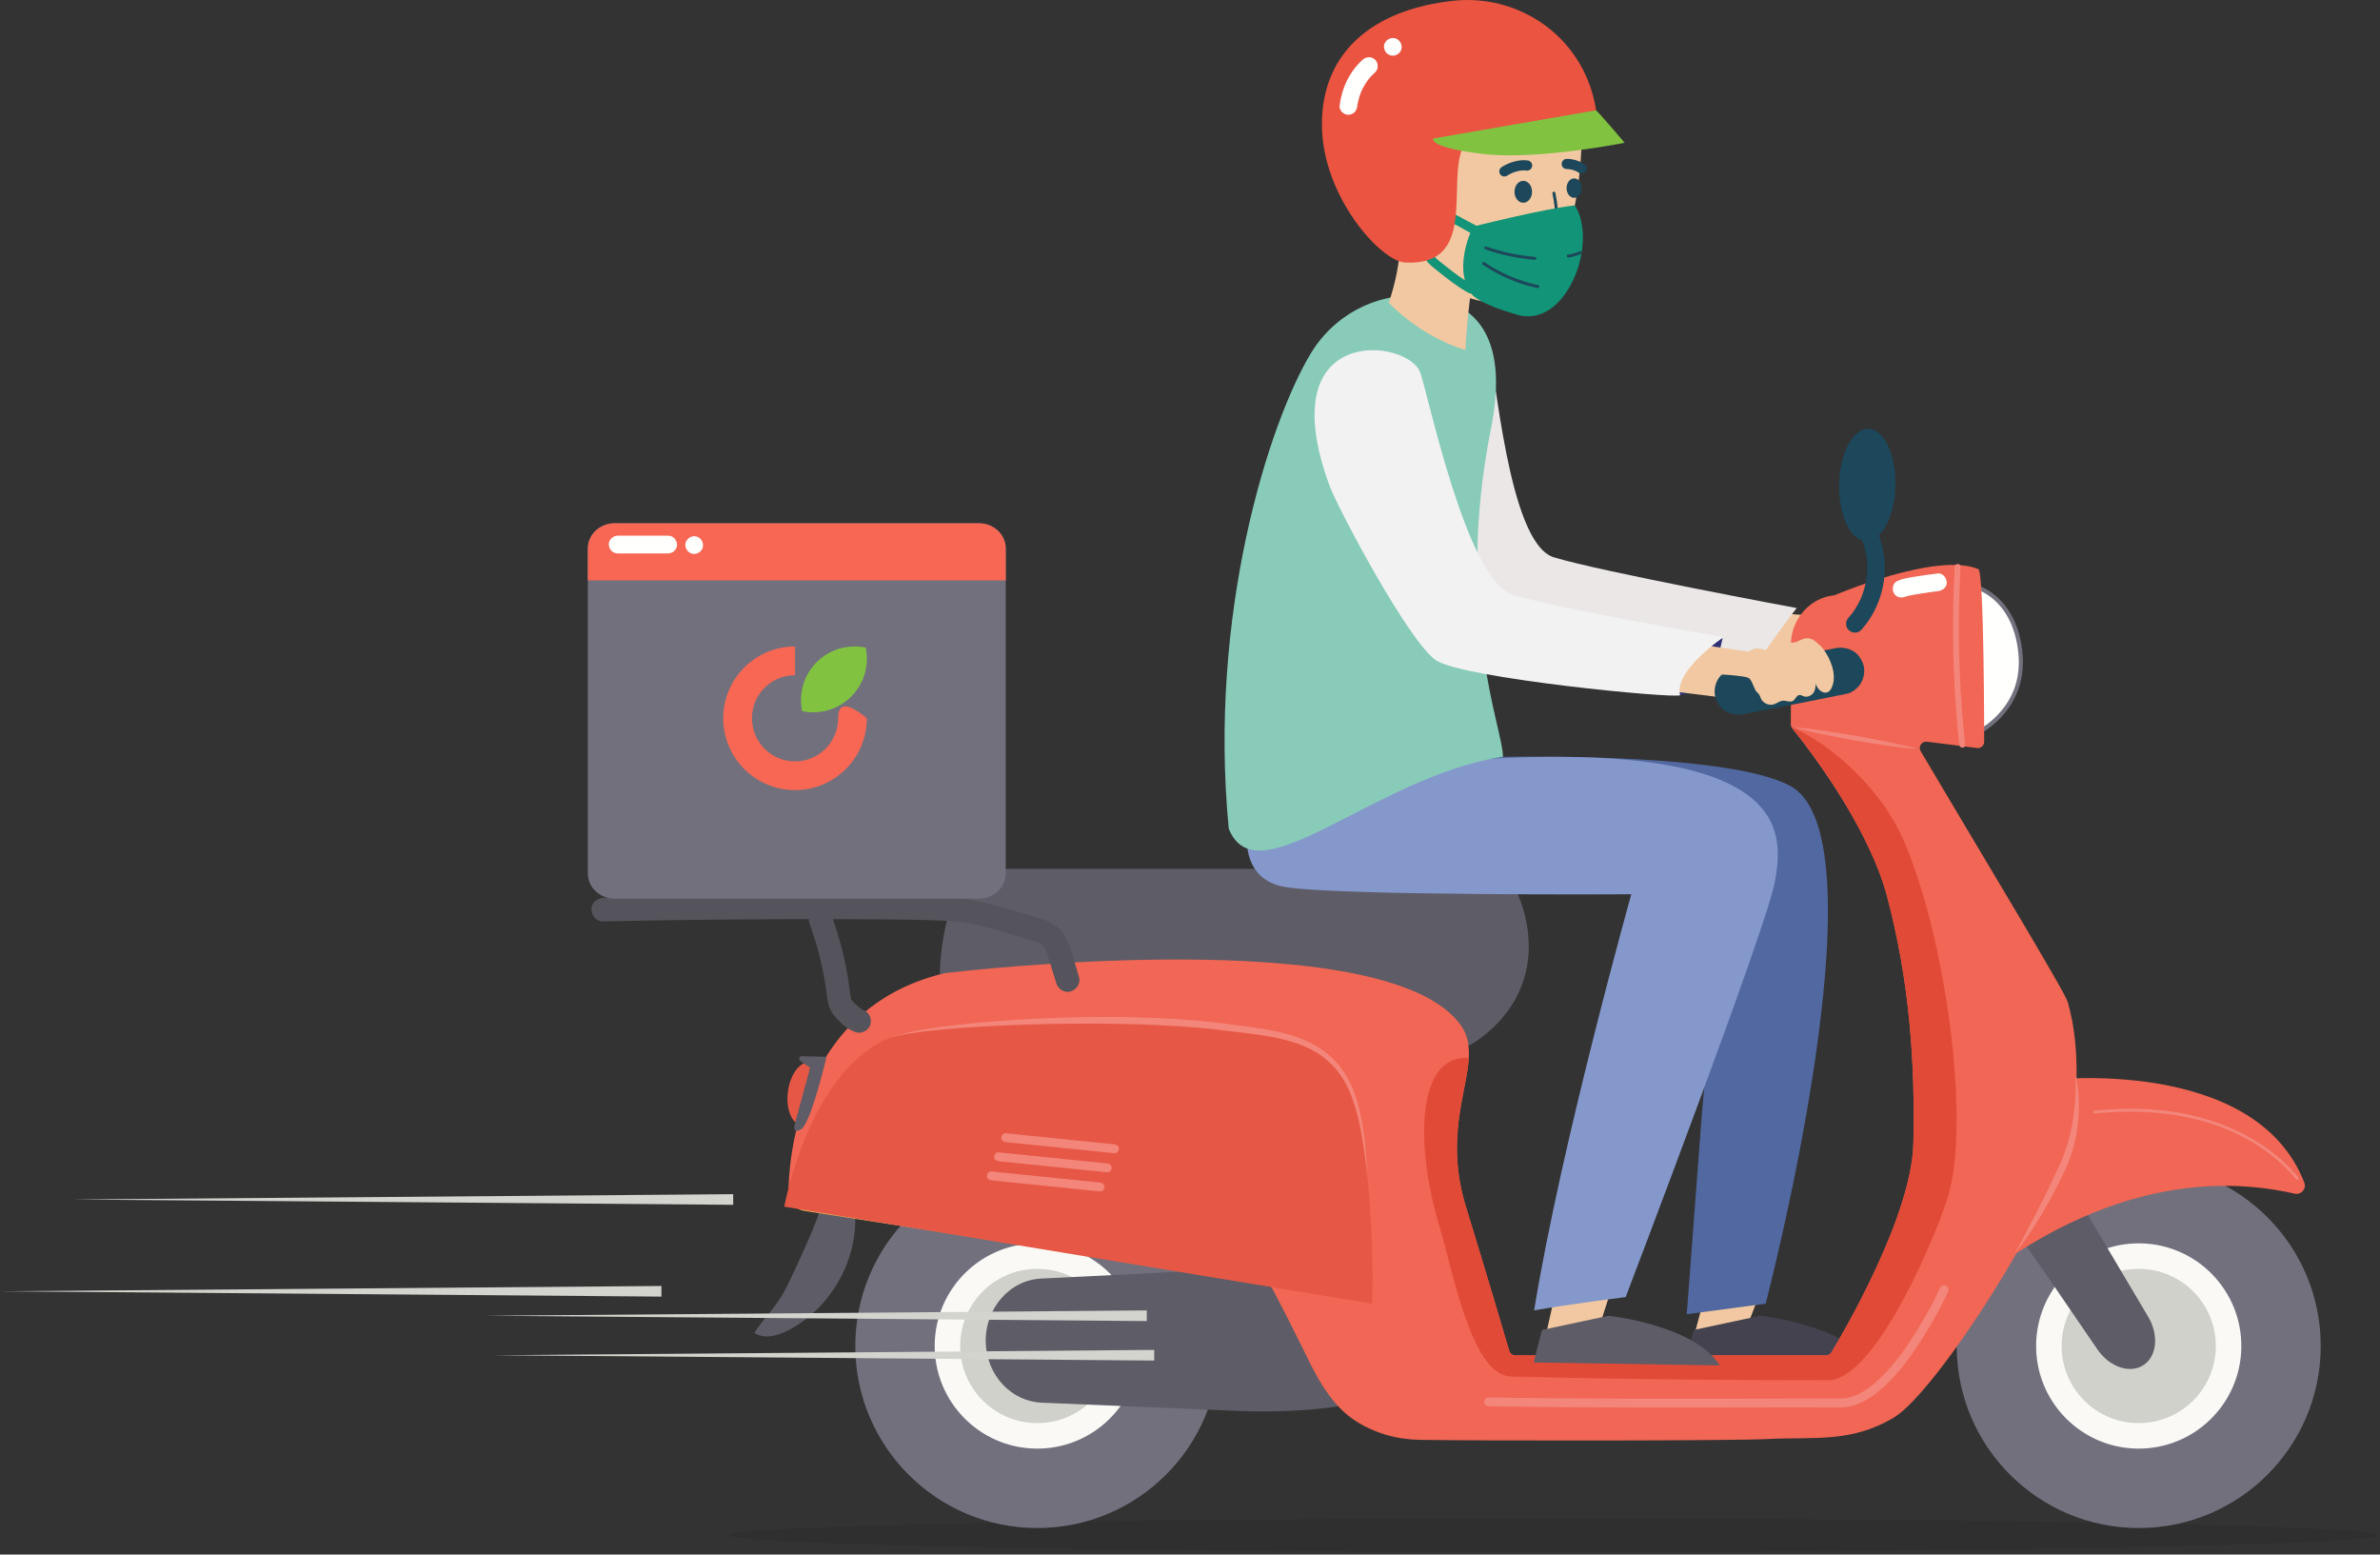 <?xml version="1.0" encoding="UTF-8"?>
<svg width="464px" height="303px" viewBox="0 0 464 303" version="1.1" xmlns="http://www.w3.org/2000/svg" xmlns:xlink="http://www.w3.org/1999/xlink">
    <rect x="0" y="0" width="464" height="303" fill="#333333" stroke="none"/>
    <!-- Generator: Sketch 61 (89581) - https://sketch.com -->
    <title>ic_scooter</title>
    <desc>Created with Sketch.</desc>
    <g id="Website" stroke="none" stroke-width="1" fill="none" fill-rule="evenodd">
        <g id="Become-a-Rider" transform="translate(-146, -360)">
            <g id="Group-14">
                <g id="ic_scooter" transform="translate(146, 360)">
                    <path d="M302.877,302.471 C214.113,302.471 142.155,301.012 142.155,299.212 C142.155,297.41 214.113,295.951 302.877,295.951 C391.639,295.951 463.597,297.41 463.597,299.212 C463.597,301.012 391.639,302.471 302.877,302.471" id="Fill-478" fill-opacity="0.089" fill="#000000"></path>
                    <polyline id="Fill-479" fill="#F1C8A1" points="314.323 250.698 311.865 258.378 301.437 259.952 304.358 246.896 314.323 250.698"></polyline>
                    <polyline id="Fill-480" fill="#F1C8A1" points="343.699 250.525 340.704 258.301 330.386 259.952 333.999 246.446 343.699 250.525"></polyline>
                    <polyline id="Fill-481" fill="#F1C8A1" points="346.879 119.496 358.744 120.471 353.791 128.09 338.987 126.603 346.879 119.496"></polyline>
                    <path d="M272.318,89.154 C273.965,93.677 287.877,119.879 293.176,123.37 C298.475,126.862 342.355,128.811 343.391,128.081 C345.751,124.354 350.282,118.516 350.282,118.516 C350.282,118.516 311.904,111.383 302.918,108.618 C293.933,105.854 291.578,71.373 290.058,67.242 C287.6,60.56 260.798,57.536 272.318,89.154" id="Fill-482" fill="#EBE7E7"></path>
                    <path d="M330.2,259.223 L328.587,265.559 L364.875,266.135 C359.921,258.244 343.216,256.451 343.216,256.451 L330.2,259.223" id="Fill-483" fill="#44424F"></path>
                    <path d="M286.471,203.748 C286.471,203.748 300.762,196.412 297.591,179.782 C296.644,174.815 294.075,169.335 291.03,169.335 L191.963,169.335 C185.658,169.335 183.222,183.5 183.222,190.23 L243.377,190.23 L286.471,203.748" id="Fill-484" fill="#5E5C66"></path>
                    <path d="M237.713,262.345 C237.713,281.941 221.827,297.829 202.229,297.829 C182.632,297.829 166.746,281.941 166.746,262.345 C166.746,242.748 182.632,226.861 202.229,226.861 C221.827,226.861 237.713,242.748 237.713,262.345" id="Fill-485" fill="#72707D"></path>
                    <path d="M182.227,262.057 C182.067,273.103 190.893,282.189 201.941,282.348 C212.988,282.507 222.073,273.68 222.232,262.634 C222.391,251.586 213.564,242.502 202.517,242.341 C191.47,242.182 182.386,251.009 182.227,262.057" id="Fill-486" fill="#FAF9F6"></path>
                    <path d="M187.196,262.128 C187.077,270.431 193.71,277.257 202.012,277.377 C210.315,277.497 217.143,270.864 217.261,262.561 C217.381,254.259 210.748,247.432 202.445,247.312 C194.143,247.193 187.316,253.826 187.196,262.128" id="Fill-487" fill="#D0D1CB"></path>
                    <path d="M452.445,262.345 C452.445,281.941 436.559,297.829 416.961,297.829 C397.365,297.829 381.479,281.941 381.479,262.345 C381.479,242.748 397.365,226.861 416.961,226.861 C436.559,226.861 452.445,242.748 452.445,262.345" id="Fill-488" fill="#72707D"></path>
                    <path d="M396.959,262.057 C396.799,273.103 405.626,282.189 416.674,282.348 C427.721,282.507 436.806,273.68 436.965,262.634 C437.124,251.586 428.297,242.502 417.251,242.341 C406.203,242.182 397.118,251.009 396.959,262.057" id="Fill-489" fill="#FAF9F6"></path>
                    <path d="M401.929,262.128 C401.809,270.431 408.443,277.257 416.745,277.377 C425.047,277.497 431.875,270.864 431.994,262.561 C432.114,254.259 425.481,247.432 417.178,247.312 C408.876,247.193 402.049,253.826 401.929,262.128" id="Fill-490" fill="#D0D1CB"></path>
                    <path d="M389.713,235.238 C389.829,235.323 398.967,248.49 400.245,250.35 C403.313,254.82 406.303,259.199 408.892,262.99 C411.306,266.527 415.397,267.859 418.038,265.97 L418.041,265.968 C420.537,264.182 420.869,260.126 418.804,256.645 L405.186,233.688 C402.946,229.914 395.796,218.773 392.135,217.851 L394.456,225.148 L389.713,235.238" id="Fill-491" fill="#5E5C66"></path>
                    <path d="M161.366,231.256 C159.817,236.973 157.322,242.381 154.837,247.757 C153.934,249.713 153.025,251.677 151.827,253.469 C150.357,255.665 148.473,257.566 147.062,259.801 C149.018,261.083 151.648,260.346 153.724,259.269 C161.933,255.009 167.237,245.694 166.709,236.46 C166.615,234.791 166.323,233.072 165.39,231.685" id="Fill-492" fill="#5E5C66"></path>
                    <path d="M399.345,210.493 C399.345,210.493 439.673,205.752 449.241,230.506 C449.707,231.711 448.628,232.946 447.367,232.659 C408.666,223.838 378.32,256.157 378.32,256.157 L399.345,210.493" id="Fill-493" fill="#F16654"></path>
                    <path d="M252.133,246.467 C251.938,246.574 228.595,247.942 225.308,248.111 C217.409,248.515 209.683,248.886 202.995,249.205 C196.756,249.503 191.922,255.136 192.186,261.798 L192.186,261.808 C192.435,268.105 197.169,273.144 203.069,273.392 L241.962,275.027 C248.357,275.296 267.655,275.147 271.648,269.807 L260.853,265.807 L252.133,246.467" id="Fill-494" fill="#5E5C66"></path>
                    <path d="M384.83,114.269 C384.83,114.269 392.834,116.002 393.909,127.396 C394.984,138.79 384.886,143.184 384.886,143.184 L384.83,114.269" id="Fill-495" fill="#FFFFFE"></path>
                    <path d="M385.234,114.812 L385.288,142.532 C386.154,142.064 387.884,141.007 389.529,139.264 C392.601,136.007 393.94,132.027 393.507,127.434 C392.967,121.706 390.614,118.541 388.736,116.894 C387.314,115.648 385.941,115.056 385.234,114.812 Z M384.484,143.799 L384.426,113.769 L384.915,113.875 C385,113.893 387.043,114.352 389.231,116.256 C391.235,117.999 393.743,121.34 394.31,127.359 C394.879,133.396 392.331,137.478 390.093,139.841 C387.674,142.394 385.154,143.508 385.048,143.554 L384.484,143.799 L384.484,143.799 Z" id="Fill-496" fill="#72707D"></path>
                    <path d="M369.531,94.625 C369.406,100.671 366.845,105.521 363.812,105.457 C360.779,105.395 358.422,100.443 358.547,94.396 C358.673,88.35 361.234,83.5 364.267,83.564 C367.3,83.626 369.657,88.578 369.531,94.625" id="Fill-497" fill="#1D475A"></path>
                    <path d="M154.334,228.831 L154.787,223.606 L268.665,237.266 C275.27,238.093 279.862,244.685 278.703,251.677 L278.178,254.844 L157.023,236.05 C153.396,235.487 153.998,232.729 154.334,228.831" id="Fill-498" fill="#F1AA5C"></path>
                    <path d="M375.673,144.565 L385.445,145.795 C386.147,145.882 386.778,145.366 386.832,144.662 C386.832,144.662 386.847,111.422 385.694,110.928 C377.629,107.472 357.623,116.027 357.623,116.027 C353.158,116.434 349.527,120.248 349.185,124.881 C349.183,124.915 349.181,124.947 349.181,124.98 L349.133,141.18 C349.132,141.356 349.169,141.528 349.239,141.685 C357.571,143.415 365.906,144.969 374.313,146.073 C374.121,145.275 374.785,144.454 375.673,144.565" id="Fill-499" fill="#F16654"></path>
                    <path d="M403.118,195.281 C402.49,193.136 384.548,163.531 374.454,146.419 C374.387,146.306 374.341,146.19 374.313,146.073 C365.906,144.969 357.571,143.415 349.239,141.685 C349.283,141.785 349.34,141.878 349.409,141.963 C349.812,142.457 350.628,143.476 351.709,144.901 C356.096,150.688 364.837,163.189 367.853,174.539 C372.355,191.475 373.364,207.375 373.027,222.869 C372.719,236.973 359.441,259.628 357.06,263.581 C356.836,263.952 356.436,264.179 356.002,264.179 L295.423,264.179 C294.875,264.179 294.392,263.818 294.238,263.292 C293.355,260.288 290.28,249.858 285.757,235.075 C281.746,221.96 285.975,212.917 286.357,206.177 C286.49,203.842 286.161,201.783 284.869,199.927 C270.655,179.522 187.098,189.326 184.283,189.663 C184.235,189.669 184.186,189.678 184.139,189.689 C155.292,196.564 153.724,226.739 153.701,232.772 C153.701,233.377 154.134,233.894 154.731,233.995 L247.104,249.637 C247.5,249.704 254.425,263.716 254.425,263.716 C257.575,270.396 260.434,274.464 264.231,276.922 C268.002,279.364 272.358,280.567 276.769,280.64 C289.469,280.847 337.942,280.829 344.585,280.482 C353.641,280.008 360.731,281.306 369.165,276.338 C377.6,271.371 401.981,233.311 404.064,219.133 C405.849,206.98 404.166,198.868 403.118,195.281" id="Fill-500" fill="#F16654"></path>
                    <path d="M362.707,104.578 C362.806,104.783 362.904,104.99 362.993,105.199 C362.881,104.933 363.061,105.379 363.076,105.419 C363.217,105.791 363.343,106.169 363.455,106.552 C363.661,107.26 363.82,107.986 363.924,108.716 C363.875,108.378 363.943,108.919 363.944,108.935 C363.965,109.133 363.981,109.332 363.994,109.531 C364.018,109.899 364.029,110.27 364.029,110.64 C364.029,111.039 364.015,111.439 363.986,111.836 C363.973,112.006 363.958,112.177 363.941,112.347 C363.929,112.46 363.917,112.573 363.903,112.687 C363.924,112.539 363.925,112.527 363.906,112.652 C363.791,113.412 363.627,114.165 363.412,114.905 C363.316,115.232 363.21,115.558 363.094,115.88 C363.017,116.093 362.936,116.306 362.85,116.517 C362.959,116.249 362.772,116.691 362.753,116.731 C362.445,117.402 362.091,118.053 361.693,118.675 C361.197,119.451 361.012,119.685 360.405,120.356 C359.78,121.047 359.722,122.116 360.405,122.8 C361.041,123.434 362.221,123.494 362.85,122.8 C367.715,117.417 368.836,109.357 365.691,102.833 C365.286,101.993 364.086,101.77 363.327,102.213 C362.467,102.716 362.3,103.734 362.707,104.578" id="Fill-501" fill="#1D475A"></path>
                    <path d="M152.899,235.192 C152.899,235.192 158.518,204.332 177.316,201.238 C196.114,198.144 252.393,196.653 260.53,207.657 C268.668,218.661 267.522,254.105 267.522,254.105 L152.899,235.192" id="Fill-502" fill="#E65845"></path>
                    <path d="M210.354,190.421 C209.679,188.223 209.132,185.925 208.258,183.796 C207.784,182.638 207.185,181.523 206.192,180.722 C205.217,179.936 204.126,179.427 202.932,179.055 C200.825,178.397 198.691,177.808 196.575,177.181 C194.448,176.552 192.307,175.961 190.127,175.551 C187.043,174.969 183.945,174.846 180.821,174.764 C178.255,174.696 175.687,174.656 173.119,174.627 C166.846,174.554 160.571,174.549 154.299,174.567 C147.754,174.588 141.21,174.638 134.666,174.717 C129.463,174.78 124.259,174.856 119.057,174.981 C118.571,174.992 118.084,175.004 117.599,175.016 C116.401,175.049 115.251,176.048 115.307,177.309 C115.361,178.524 116.315,179.636 117.599,179.601 C122.454,179.473 127.31,179.398 132.165,179.334 C138.515,179.249 144.865,179.193 151.215,179.163 C157.558,179.135 163.901,179.131 170.244,179.183 C175.085,179.222 179.936,179.253 184.774,179.483 C185.313,179.508 185.852,179.547 186.389,179.6 C186.671,179.628 186.953,179.66 187.234,179.695 C187.32,179.705 187.685,179.764 187.254,179.697 C187.392,179.718 187.532,179.737 187.67,179.758 C188.769,179.928 189.859,180.15 190.942,180.405 C193.039,180.9 195.105,181.524 197.169,182.145 C198.228,182.464 199.287,182.783 200.351,183.086 C200.835,183.224 201.322,183.351 201.801,183.504 C202.04,183.58 202.275,183.665 202.509,183.754 C202.056,183.583 202.656,183.836 202.8,183.918 C202.908,183.979 203.01,184.046 203.115,184.109 C203.467,184.321 203.161,184.142 203.093,184.08 C203.276,184.247 203.445,184.418 203.608,184.604 C203.322,184.274 203.615,184.654 203.708,184.819 C203.768,184.925 203.824,185.033 203.878,185.142 C203.93,185.248 204.071,185.649 203.907,185.186 C204.263,186.194 204.573,187.215 204.888,188.238 C205.236,189.371 205.585,190.506 205.932,191.64 C206.284,192.785 207.55,193.63 208.753,193.241 C209.906,192.868 210.731,191.649 210.354,190.421" id="Fill-503" fill="#55545C"></path>
                    <path d="M157.812,179.981 C159.313,184.11 160.4,188.383 161.031,192.731 C161.052,192.876 161.072,193.021 161.093,193.166 C161.06,192.921 161.062,192.933 161.097,193.203 C161.142,193.547 161.187,193.892 161.235,194.235 C161.312,194.797 161.401,195.361 161.563,195.904 C161.86,196.895 162.306,197.629 162.988,198.397 C164.016,199.556 165.392,200.734 166.895,201.201 C168.04,201.558 169.445,200.78 169.715,199.6 C169.998,198.356 169.339,197.162 168.113,196.781 C167.819,196.689 168.711,197.113 168.226,196.827 C168.125,196.767 168.022,196.712 167.922,196.65 C167.772,196.555 167.63,196.452 167.484,196.35 C167.076,196.066 167.884,196.691 167.494,196.355 C167.23,196.128 166.966,195.904 166.716,195.662 C166.501,195.452 166.3,195.141 166.062,194.96 C166.292,195.266 166.341,195.328 166.206,195.144 C166.165,195.088 166.126,195.03 166.091,194.971 C165.995,194.847 165.771,194.676 166.119,195.088 C165.868,194.789 165.818,194.033 165.751,193.65 C165.728,193.509 165.706,193.369 165.685,193.228 C165.714,193.449 165.717,193.476 165.695,193.309 C165.646,192.928 165.595,192.545 165.543,192.165 C165.474,191.657 165.401,191.15 165.32,190.644 C164.675,186.595 163.635,182.616 162.234,178.763 C161.825,177.638 160.658,176.759 159.414,177.161 C158.309,177.518 157.375,178.775 157.812,179.981" id="Fill-504" fill="#55545C"></path>
                    <path d="M196.078,106.919 L196.078,170.235 C196.078,172.958 193.732,175.165 190.837,175.165 L119.842,175.165 C116.949,175.165 114.601,172.958 114.601,170.235 L114.601,106.919 C114.601,104.197 116.949,101.99 119.842,101.99 L190.837,101.99 C193.732,101.99 196.078,104.197 196.078,106.919" id="Fill-505" fill="#72707D"></path>
                    <g id="Group-9" transform="translate(141, 126)">
                        <path d="M27.772,0.228 C27.922,0.931 28,1.659 28,2.406 C28,8.165 23.332,12.833 17.573,12.833 C16.826,12.833 16.097,12.755 15.394,12.605 C15.245,11.903 15.167,11.174 15.167,10.427 C15.167,4.668 19.835,0 25.593,0 C26.341,0 27.07,0.079 27.772,0.228 Z" id="Path" fill="#81C341"></path>
                        <path d="M14,22.4 C9.361,22.4 5.6,18.639 5.6,14 C5.6,9.361 9.361,5.6 14,5.6 L14,9.94759898e-15 C6.268,9.94759898e-15 9.20152905e-14,6.268 9.20152905e-14,14 C9.20152905e-14,21.732 6.268,28 14,28 C21.732,28 28,21.732 28,14 C24.267,10.907 22.4,10.907 22.4,14 C22.4,18.639 18.639,22.4 14,22.4 Z" id="Path" fill="#F76754"></path>
                    </g>
                    <path d="M196.078,106.919 L196.078,113.132 L114.601,113.132 L114.601,106.919 C114.601,104.197 116.949,101.99 119.842,101.99 L190.837,101.99 C193.732,101.99 196.078,104.197 196.078,106.919" id="Fill-506" fill="#F76754"></path>
                    <path d="M196.078,222.607 C201.7,223.18 207.322,223.755 212.944,224.329 C214.384,224.475 215.824,224.623 217.264,224.769 C217.728,224.816 218.128,224.338 218.128,223.905 C218.128,223.398 217.73,223.088 217.264,223.041 C211.642,222.467 206.02,221.893 200.398,221.32 C198.958,221.172 197.518,221.026 196.078,220.879 C195.614,220.831 195.214,221.311 195.214,221.743 C195.214,222.249 195.613,222.559 196.078,222.607" id="Fill-507" fill="#F4857A"></path>
                    <path d="M194.675,226.331 C200.297,226.905 205.919,227.478 211.54,228.052 C212.98,228.199 214.42,228.346 215.86,228.493 C216.325,228.54 216.724,228.061 216.724,227.629 C216.724,227.122 216.326,226.812 215.86,226.765 C210.239,226.192 204.617,225.618 198.995,225.044 C197.555,224.897 196.115,224.749 194.675,224.603 C194.211,224.556 193.811,225.034 193.811,225.467 C193.811,225.974 194.21,226.284 194.675,226.331" id="Fill-508" fill="#F4857A"></path>
                    <path d="M193.272,230.054 C198.894,230.628 204.516,231.203 210.137,231.776 C211.577,231.923 213.017,232.07 214.457,232.217 C214.922,232.264 215.321,231.786 215.321,231.353 C215.321,230.846 214.923,230.537 214.457,230.489 C208.836,229.915 203.214,229.341 197.592,228.767 C196.152,228.621 194.712,228.474 193.272,228.326 C192.808,228.279 192.408,228.758 192.408,229.19 C192.408,229.697 192.805,230.007 193.272,230.054" id="Fill-509" fill="#F4857A"></path>
                    <path d="M173.473,202.385 C173.994,202.125 174.55,201.937 175.107,201.767 C175.666,201.599 176.232,201.451 176.8,201.319 C177.935,201.055 179.083,200.843 180.233,200.645 C182.532,200.253 184.846,199.959 187.162,199.692 C189.478,199.434 191.8,199.224 194.123,199.038 C196.447,198.852 198.774,198.714 201.101,198.592 C202.266,198.532 203.429,198.477 204.594,198.43 C205.759,198.385 206.923,198.35 208.089,198.32 C210.42,198.259 212.75,198.226 215.083,198.216 C217.414,198.211 219.746,198.245 222.079,198.306 C224.412,198.367 226.743,198.462 229.075,198.599 C231.406,198.746 233.735,198.935 236.061,199.188 C236.641,199.25 237.223,199.32 237.804,199.389 L239.537,199.614 C240.688,199.762 241.844,199.902 243,200.06 C245.312,200.372 247.638,200.722 249.937,201.284 C251.084,201.566 252.224,201.9 253.34,202.322 C254.452,202.745 255.541,203.247 256.573,203.854 C258.641,205.063 260.477,206.703 261.832,208.68 C262.178,209.17 262.478,209.686 262.77,210.204 C262.907,210.468 263.052,210.728 263.178,210.998 L263.371,211.399 L263.552,211.804 C263.675,212.074 263.779,212.35 263.894,212.623 C263.996,212.9 264.107,213.174 264.202,213.453 L264.347,213.871 L264.483,214.291 C264.576,214.57 264.656,214.854 264.739,215.136 C265.373,217.402 265.775,219.713 266.042,222.032 C266.174,223.191 266.274,224.353 266.355,225.515 C266.432,226.678 266.486,227.84 266.535,229.004 C266.417,227.846 266.294,226.688 266.149,225.535 C266.008,224.381 265.854,223.229 265.664,222.085 C265.287,219.796 264.809,217.523 264.092,215.333 C263.732,214.241 263.33,213.162 262.833,212.133 L262.647,211.747 L262.448,211.368 C262.321,211.113 262.173,210.87 262.035,210.621 C261.74,210.136 261.439,209.655 261.098,209.204 L260.973,209.033 L260.841,208.867 L260.579,208.536 C260.397,208.321 260.211,208.107 260.02,207.9 C259.638,207.484 259.233,207.091 258.808,206.72 C257.958,205.981 257.028,205.335 256.041,204.787 C255.055,204.238 254.012,203.784 252.942,203.405 C251.871,203.027 250.772,202.715 249.657,202.459 C247.425,201.945 245.136,201.632 242.835,201.353 L239.37,200.936 L237.642,200.721 C237.068,200.654 236.494,200.587 235.918,200.53 C233.616,200.29 231.305,200.114 228.991,199.978 C224.363,199.687 219.721,199.563 215.078,199.525 C212.756,199.502 210.433,199.502 208.112,199.531 C206.951,199.543 205.79,199.565 204.628,199.588 C203.467,199.608 202.306,199.637 201.145,199.669 C199.984,199.701 198.822,199.743 197.662,199.788 L194.181,199.942 C191.861,200.053 189.541,200.191 187.225,200.367 C184.907,200.535 182.594,200.747 180.288,201.024 C179.135,201.163 177.984,201.32 176.841,201.524 C176.268,201.622 175.699,201.733 175.135,201.867 C174.57,202.003 174.008,202.156 173.473,202.385" id="Fill-510" fill="#F4857A"></path>
                    <path d="M156.179,219.337 C154.248,218.945 153.117,215.88 153.65,212.49 C154.185,209.098 156.182,206.667 158.113,207.059 L156.179,219.337" id="Fill-511" fill="#E65845"></path>
                    <path d="M156.289,205.867 L161.146,205.977 C161.146,205.977 158.11,218.845 156.228,220.064 C154.347,221.283 154.946,219.088 154.946,219.088 L157.939,208.113 L156.023,206.795 C155.625,206.52 155.815,205.856 156.289,205.867" id="Fill-512" fill="#5E5C66"></path>
                    <path d="M404.625,209.282 C405.328,212.385 405.474,215.629 405.141,218.828 C404.972,220.428 404.678,222.019 404.25,223.579 C404.041,224.359 403.788,225.129 403.512,225.891 C403.374,226.271 403.222,226.647 403.065,227.021 C402.988,227.209 402.904,227.393 402.823,227.58 L402.575,228.125 C401.243,231.021 399.748,233.834 398.123,236.568 C396.493,239.298 394.736,241.958 392.747,244.44 C394.252,241.641 395.735,238.853 397.169,236.041 C398.604,233.23 400,230.403 401.321,227.547 L401.567,227.013 C401.646,226.837 401.726,226.662 401.801,226.483 C401.954,226.128 402.097,225.77 402.239,225.409 C402.52,224.689 402.767,223.956 402.997,223.215 C403.452,221.733 403.807,220.216 404.071,218.679 C404.602,215.605 404.762,212.456 404.625,209.282" id="Fill-513" fill="#F4857A"></path>
                    <path d="M379.939,232.653 C377.997,239.588 366.116,268.296 356.785,269.003 C346.791,269.092 316.686,268.879 294.58,268.296 C286.905,268.093 283.364,248.073 280.685,239.225 C276.003,223.776 275.919,205.572 286.357,206.177 C285.975,212.917 281.746,221.96 285.757,235.075 C290.28,249.858 293.355,260.288 294.238,263.292 C294.392,263.818 294.875,264.179 295.423,264.179 L356.002,264.179 C356.436,264.179 356.836,263.952 357.06,263.581 C359.441,259.628 372.719,236.973 373.027,222.869 C373.364,207.375 372.355,191.475 367.853,174.539 C364.837,163.189 354.972,148.406 349.28,141.768 C355.333,144.121 366.266,152.551 371.178,163.92 C379.242,182.583 384.086,217.841 379.939,232.653" id="Fill-514" fill="#E14A36"></path>
                    <path d="M349.239,141.685 C351.362,141.862 353.468,142.134 355.57,142.426 C357.67,142.726 359.766,143.061 361.856,143.426 C363.945,143.79 366.029,144.188 368.106,144.62 C370.183,145.057 372.257,145.518 374.313,146.073 C372.19,145.898 370.084,145.628 367.982,145.334 C365.881,145.034 363.786,144.699 361.697,144.333 C359.607,143.966 357.523,143.57 355.446,143.138 C353.369,142.7 351.295,142.24 349.239,141.685" id="Fill-515" fill="#F4857A"></path>
                    <path d="M381.07,110.479 C380.575,119.48 380.652,128.512 381.285,137.504 C381.465,140.065 381.693,142.621 381.966,145.174 C382.044,145.903 383.198,145.911 383.118,145.174 C382.159,136.211 381.77,127.185 381.937,118.173 C381.986,115.606 382.08,113.042 382.222,110.479 C382.262,109.738 381.11,109.74 381.07,110.479" id="Fill-516" fill="#F4857A"></path>
                    <path d="M408.395,217.032 C419.699,215.91 431.632,217.341 441.166,223.947 C443.598,225.632 445.8,227.632 447.691,229.906 C447.928,230.191 448.334,229.782 448.099,229.499 C440.909,220.853 429.768,216.81 418.788,216.19 C415.322,215.994 411.848,216.114 408.395,216.456 C408.03,216.493 408.026,217.069 408.395,217.032" id="Fill-517" fill="#F4857A"></path>
                    <path d="M290.202,274.103 C299.478,274.254 308.755,274.317 318.032,274.338 C327.271,274.359 336.511,274.338 345.75,274.322 C348.088,274.317 350.426,274.314 352.764,274.311 C354.924,274.308 357.101,274.39 359.259,274.3 C361.418,274.21 363.441,273.248 365.171,272.007 C369.261,269.07 372.335,264.781 374.984,260.563 C376.718,257.802 378.34,254.933 379.706,251.97 C379.728,251.921 379.751,251.873 379.773,251.825 C379.969,251.397 379.891,250.9 379.463,250.643 C379.093,250.422 378.474,250.53 378.281,250.953 C377.17,253.381 375.871,255.736 374.507,258.028 C372.026,262.204 369.194,266.393 365.481,269.579 C363.928,270.912 362.157,272.066 360.165,272.465 C359.724,272.553 359.284,272.578 358.745,272.578 C357.594,272.58 356.445,272.579 355.295,272.58 C352.994,272.583 350.694,272.585 348.395,272.589 C339.271,272.604 330.147,272.629 321.023,272.616 C311.899,272.603 302.775,272.556 293.653,272.427 C292.503,272.411 291.353,272.394 290.202,272.375 C289.091,272.357 289.091,274.085 290.202,274.103" id="Fill-518" fill="#F4857A"></path>
                    <path d="M308.333,28.247 C307.912,39.858 304.673,59.133 293.054,59.133 C281.436,59.133 272.016,49.714 272.016,38.095 C272.016,26.476 275.517,14.192 287.136,14.192 C298.755,14.192 308.807,15.114 308.333,28.247" id="Fill-519" fill="#F1C8A1"></path>
                    <path d="M287.644,147.6 C287.644,147.6 336.278,146.073 349.133,153.249 C367.899,163.724 344.227,254.105 344.227,254.105 L328.847,256.157 L331.785,217.182 L335.414,177.185 C335.414,177.185 296.795,167.59 286.471,168.454 C276.147,169.318 260.768,166.381 261.459,162.58 C262.15,158.779 287.644,147.6 287.644,147.6" id="Fill-520" fill="#5268A1"></path>
                    <path d="M243.792,157.661 C243.792,157.661 239.645,171.19 250.705,172.918 C261.765,174.646 318.034,174.301 318.034,174.301 C318.034,174.301 304.278,223.38 299.094,255.401 C306.226,254.163 316.939,252.81 316.939,252.81 C316.939,252.81 344.848,179.736 346.1,171.536 C347.336,163.444 350.775,144.759 290.884,147.869 C290.884,147.869 267.897,150.704 243.792,157.661" id="Fill-521" fill="#8598CB"></path>
                    <path d="M300.614,259.223 L299.001,265.559 L335.289,266.135 C330.336,258.244 313.631,256.451 313.631,256.451 L300.614,259.223" id="Fill-522" fill="#5E5C66"></path>
                    <path d="M255.606,68.796 C247.426,82.261 235.495,119.709 239.558,161.533 C245.088,175.358 268.067,151.286 293.019,147.496 C293.019,141.971 283.449,119.772 290.699,83.395 C294.389,64.883 286.894,59.084 278.643,57.852 C269.48,56.485 260.415,60.878 255.606,68.796" id="Fill-523" fill="#88CBB9"></path>
                    <path d="M272.865,44.027 C273.633,51.324 270.738,59.005 270.738,59.005 C270.738,59.005 276.662,65.483 285.714,68.25 C285.823,63.3 287.136,53.821 287.136,53.821 C287.136,53.821 279.374,51.169 272.865,44.027" id="Fill-524" fill="#F1C8A1"></path>
                    <path d="M335.84,124.295 C335.84,124.295 334.224,134.634 327.571,135.498 C327.571,135.498 324.872,131.178 335.84,124.295" id="Fill-525" fill="#2D3071"></path>
                    <polyline id="Fill-526" fill="#F1C8A1" points="331.2 125.591 342.799 127.308 338.112 136.247 323.309 134.404 331.2 125.591"></polyline>
                    <path d="M259.142,94.511 C260.79,99.034 274.701,125.235 280,128.727 C285.3,132.218 326.534,136.227 327.571,135.498 C326.189,130.89 336.019,124.17 336.019,124.17 C336.019,124.17 303.866,118.692 294.881,115.927 C285.895,113.162 278.402,76.73 276.883,72.599 C274.425,65.917 247.622,62.892 259.142,94.511" id="Fill-527" fill="#F2F2F2"></path>
                    <path d="M302.665,37.721 C303.026,39.46 303.23,41.225 303.258,43.002 C303.271,43.823 303.391,44.959 302.294,45.059 C301.428,45.139 300.479,44.839 299.702,44.485 C299.367,44.333 299.074,44.829 299.41,44.983 C300.699,45.569 303.468,46.389 303.795,44.279 C303.96,43.218 303.824,42.043 303.73,40.98 C303.629,39.834 303.455,38.696 303.22,37.569 C303.145,37.206 302.59,37.359 302.665,37.721" id="Fill-528" fill="#1D475A"></path>
                    <path d="M291.072,48.186 C293.556,49.954 296.441,51.106 299.461,51.529 C300.186,51.63 300.499,50.521 299.767,50.418 C296.831,50.007 294.07,48.91 291.654,47.192 C291.049,46.761 290.473,47.758 291.072,48.186" id="Fill-529" fill="#1D475A"></path>
                    <path d="M290.889,48.112 C291.027,47.75 291.282,47.445 291.604,47.235 C291.914,47.034 291.626,46.534 291.314,46.738 C290.857,47.036 290.528,47.451 290.333,47.959 C290.2,48.304 290.757,48.454 290.889,48.112" id="Fill-530" fill="#1D475A"></path>
                    <path d="M340.089,139.169 C346.76,137.885 353.424,136.567 360.082,135.215 C361.164,134.996 362.278,134.036 362.822,133.108 C363.397,132.125 363.641,130.677 363.284,129.576 C362.925,128.466 362.238,127.396 361.177,126.835 C360.045,126.237 358.905,126.117 357.644,126.373 C350.987,127.724 344.322,129.042 337.651,130.327 C336.573,130.534 335.448,131.516 334.91,132.434 C334.336,133.416 334.091,134.864 334.448,135.967 C334.807,137.076 335.494,138.147 336.555,138.706 C337.694,139.309 338.821,139.413 340.089,139.169" id="Fill-531" fill="#1D475A"></path>
                    <path d="M339.827,127.596 C338.881,127.916 337.983,128.432 337.342,129.197 C336.702,129.963 335.211,131.472 335.667,131.479 C336.528,131.494 340.079,131.749 340.857,132.119 C341.621,132.482 341.912,134.332 342.53,134.909 C342.712,135.08 342.895,135.253 343.019,135.468 C343.14,135.677 343.199,135.913 343.296,136.133 C343.706,137.062 344.863,137.585 345.831,137.279 C346.442,137.087 346.965,136.613 347.604,136.572 C348.257,136.53 348.962,136.944 349.53,136.618 C350.035,136.327 350.214,135.54 350.792,135.467 C351.098,135.429 351.378,135.622 351.671,135.719 C352.299,135.928 353.028,135.662 353.452,135.154 C353.876,134.647 354.015,133.941 353.921,133.286 C354.172,133.762 354.432,134.249 354.841,134.598 C355.25,134.947 355.848,135.129 356.336,134.905 C356.69,134.742 356.926,134.401 357.094,134.05 C357.719,132.744 357.588,131.191 357.159,129.807 C356.756,128.51 356.104,127.291 355.249,126.237 C354.962,125.883 354.604,125.6 354.264,125.296 C352.49,123.714 351.53,124.601 350.282,125.078 C349.033,125.555 347.521,125.081 346.212,125.347 C345.58,125.475 345.107,126.653 344.464,126.671 C343.583,126.697 342.758,126.176 341.93,126.479 C341.143,126.767 339.827,127.596 339.827,127.596" id="Fill-532" fill="#F1C8A1"></path>
                    <path d="M287.212,44.155 C287.212,44.155 300.538,40.778 307.026,40.03 C311.711,47.303 305.371,64.286 295.649,61.32 C293.085,60.537 287.889,58.926 286.636,56.99 C283.246,51.757 287.212,44.155 287.212,44.155" id="Fill-533" fill="#119477"></path>
                    <path d="M289.36,44.585 C288.661,44.445 288.059,44.123 287.435,43.791 C286.726,43.413 286.016,43.035 285.306,42.657 C283.921,41.919 282.535,41.182 281.149,40.444 C280.167,39.921 279.294,41.412 280.277,41.936 C281.731,42.709 283.183,43.483 284.637,44.257 C285.982,44.973 287.388,45.951 288.901,46.25 C289.987,46.466 290.451,44.801 289.36,44.585" id="Fill-534" fill="#119477"></path>
                    <path d="M287.165,55.587 C285.244,54.519 283.493,53.197 281.785,51.821 C281.008,51.196 280.091,50.588 279.491,49.779 C278.902,48.985 278.758,47.95 278.633,46.996 C278.572,46.533 278.279,46.132 277.769,46.132 C277.35,46.132 276.844,46.529 276.905,46.996 C277.052,48.113 277.203,49.24 277.748,50.247 C278.323,51.308 279.319,52.037 280.238,52.78 C282.164,54.339 284.121,55.872 286.293,57.079 C287.265,57.619 288.138,56.128 287.165,55.587" id="Fill-535" fill="#119477"></path>
                    <path d="M289.575,48.604 C292.699,49.695 295.944,50.374 299.242,50.641 C299.612,50.671 299.61,50.095 299.242,50.065 C295.995,49.802 292.804,49.122 289.728,48.049 C289.378,47.925 289.227,48.482 289.575,48.604" id="Fill-536" fill="#1D475A"></path>
                    <path d="M289.098,51.598 C292.319,53.78 295.934,55.322 299.738,56.141 C300.098,56.219 300.252,55.663 299.89,55.586 C296.131,54.776 292.572,53.257 289.388,51.101 C289.08,50.893 288.791,51.392 289.098,51.598" id="Fill-537" fill="#1D475A"></path>
                    <path d="M305.825,50.197 C306.643,50.065 307.428,49.839 308.192,49.519 C308.528,49.377 308.381,48.819 308.039,48.963 C307.275,49.284 306.489,49.509 305.671,49.642 C305.307,49.702 305.462,50.256 305.825,50.197" id="Fill-538" fill="#1D475A"></path>
                    <path d="M311.45,24.206 C310.513,29.518 288.463,27.279 285.167,28.759 C282.082,35.745 288.069,51.834 274.063,51.171 C269.371,51.171 257.715,38.317 257.715,24.248 C257.715,10.179 267.611,1.884 283.267,0.156 C297.252,-1.387 310.627,8.654 311.45,24.206" id="Fill-539" fill="#EA5441"></path>
                    <path d="M311.145,21.504 C311.456,21.608 316.741,27.826 316.741,27.826 C316.741,27.826 299.811,31.246 289.105,30.002 C278.397,28.759 279.416,26.997 279.416,26.997 L311.145,21.504" id="Fill-540" fill="#81C341"></path>
                    <path d="M296.972,35.249 C297.914,35.249 298.68,36.205 298.68,37.383 C298.68,38.562 297.914,39.518 296.972,39.518 C296.028,39.518 295.263,38.562 295.263,37.383 C295.263,36.205 296.028,35.249 296.972,35.249" id="Fill-541" fill="#1D475A"></path>
                    <path d="M306.89,34.769 C307.702,34.769 308.363,35.617 308.363,36.663 C308.363,37.708 307.702,38.557 306.89,38.557 C306.077,38.557 305.417,37.708 305.417,36.663 C305.417,35.617 306.077,34.769 306.89,34.769" id="Fill-542" fill="#1D475A"></path>
                    <path d="M293.292,34.403 C292.973,34.403 292.658,34.249 292.467,33.963 C292.162,33.508 292.283,32.892 292.738,32.586 C293.995,31.742 296.068,31.011 297.868,31.278 C298.409,31.359 298.784,31.864 298.703,32.406 C298.622,32.949 298.117,33.323 297.575,33.242 C296.507,33.082 294.938,33.5 293.845,34.234 C293.675,34.348 293.482,34.403 293.292,34.403" id="Fill-543" fill="#1D475A"></path>
                    <path d="M308.328,33.831 C308.121,33.831 307.912,33.766 307.734,33.632 C307.197,33.23 306.224,32.935 305.47,32.952 C304.918,32.958 304.469,32.527 304.458,31.978 C304.447,31.43 304.884,30.977 305.431,30.967 C306.428,30.945 307.897,31.273 308.925,32.044 C309.364,32.374 309.452,32.996 309.123,33.434 C308.928,33.694 308.63,33.831 308.328,33.831" id="Fill-544" fill="#1D475A"></path>
                    <path d="M371.598,116.253 C371.479,116.301 371.521,116.29 371.721,116.218 C371.845,116.181 371.969,116.148 372.095,116.12 C372.356,116.059 372.622,116.014 372.886,115.967 C373.444,115.867 374.004,115.772 374.562,115.683 C375.661,115.507 376.718,115.358 377.806,115.226 C378.701,115.118 379.58,114.509 379.534,113.498 C379.497,112.655 378.768,111.654 377.806,111.77 C376.416,111.939 375.028,112.129 373.644,112.351 C372.349,112.558 371.054,112.718 369.854,113.269 C369.006,113.658 368.796,114.884 369.234,115.633 C369.743,116.504 370.747,116.643 371.598,116.253" id="Fill-549" fill="#FFFFFE"></path>
                    <path d="M264.619,20.648 C264.686,20.069 264.552,20.958 264.658,20.385 C264.69,20.205 264.724,20.026 264.763,19.848 C264.833,19.521 264.919,19.198 265.017,18.878 C265.115,18.558 265.225,18.242 265.349,17.932 C265.256,18.165 265.468,17.668 265.464,17.675 C265.542,17.51 265.622,17.346 265.706,17.184 C266.384,15.885 267.016,15.076 268.098,14.088 C268.788,13.459 268.737,12.283 268.098,11.645 C267.412,10.958 266.346,11.014 265.654,11.645 C263.075,13.998 261.563,17.205 261.163,20.648 C261.058,21.549 262.031,22.414 262.891,22.376 C263.916,22.33 264.506,21.613 264.619,20.648" id="Fill-550" fill="#FFFFFE"></path>
                    <path d="M271.542,10.857 C272.446,10.857 273.312,10.062 273.27,9.129 C273.228,8.193 272.511,7.401 271.542,7.401 C270.638,7.401 269.773,8.196 269.814,9.129 C269.856,10.065 270.574,10.857 271.542,10.857" id="Fill-551" fill="#FFFFFE"></path>
                    <path d="M120.418,107.867 C123.702,107.867 126.985,107.867 130.268,107.867 C131.171,107.867 132.037,107.072 131.996,106.139 C131.953,105.203 131.236,104.411 130.268,104.411 C126.985,104.411 123.702,104.411 120.418,104.411 C119.514,104.411 118.649,105.206 118.69,106.139 C118.732,107.075 119.45,107.867 120.418,107.867" id="Fill-552" fill="#FFFFFE"></path>
                    <path d="M135.338,107.971 C136.241,107.971 137.107,107.176 137.066,106.243 C137.023,105.306 136.306,104.515 135.338,104.515 C134.434,104.515 133.567,105.31 133.61,106.243 C133.651,107.178 134.369,107.971 135.338,107.971" id="Fill-553" fill="#FFFFFE"></path>
                    <polyline id="Fill-556" fill="#D3D4CE" points="225.027 265.185 96.076 264.148 225.027 263.111 225.027 265.185"></polyline>
                    <polyline id="Fill-557" fill="#D3D4CE" points="223.578 257.488 94.626 256.451 223.578 255.414 223.578 257.488"></polyline>
                    <polyline id="Fill-558" fill="#D3D4CE" points="142.942 234.829 13.99 233.793 142.942 232.756 142.942 234.829"></polyline>
                    <polyline id="Fill-559" fill="#D3D4CE" points="128.952 252.722 0 251.685 128.952 250.649 128.952 252.722"></polyline>
                </g>
            </g>
        </g>
    </g>
</svg>